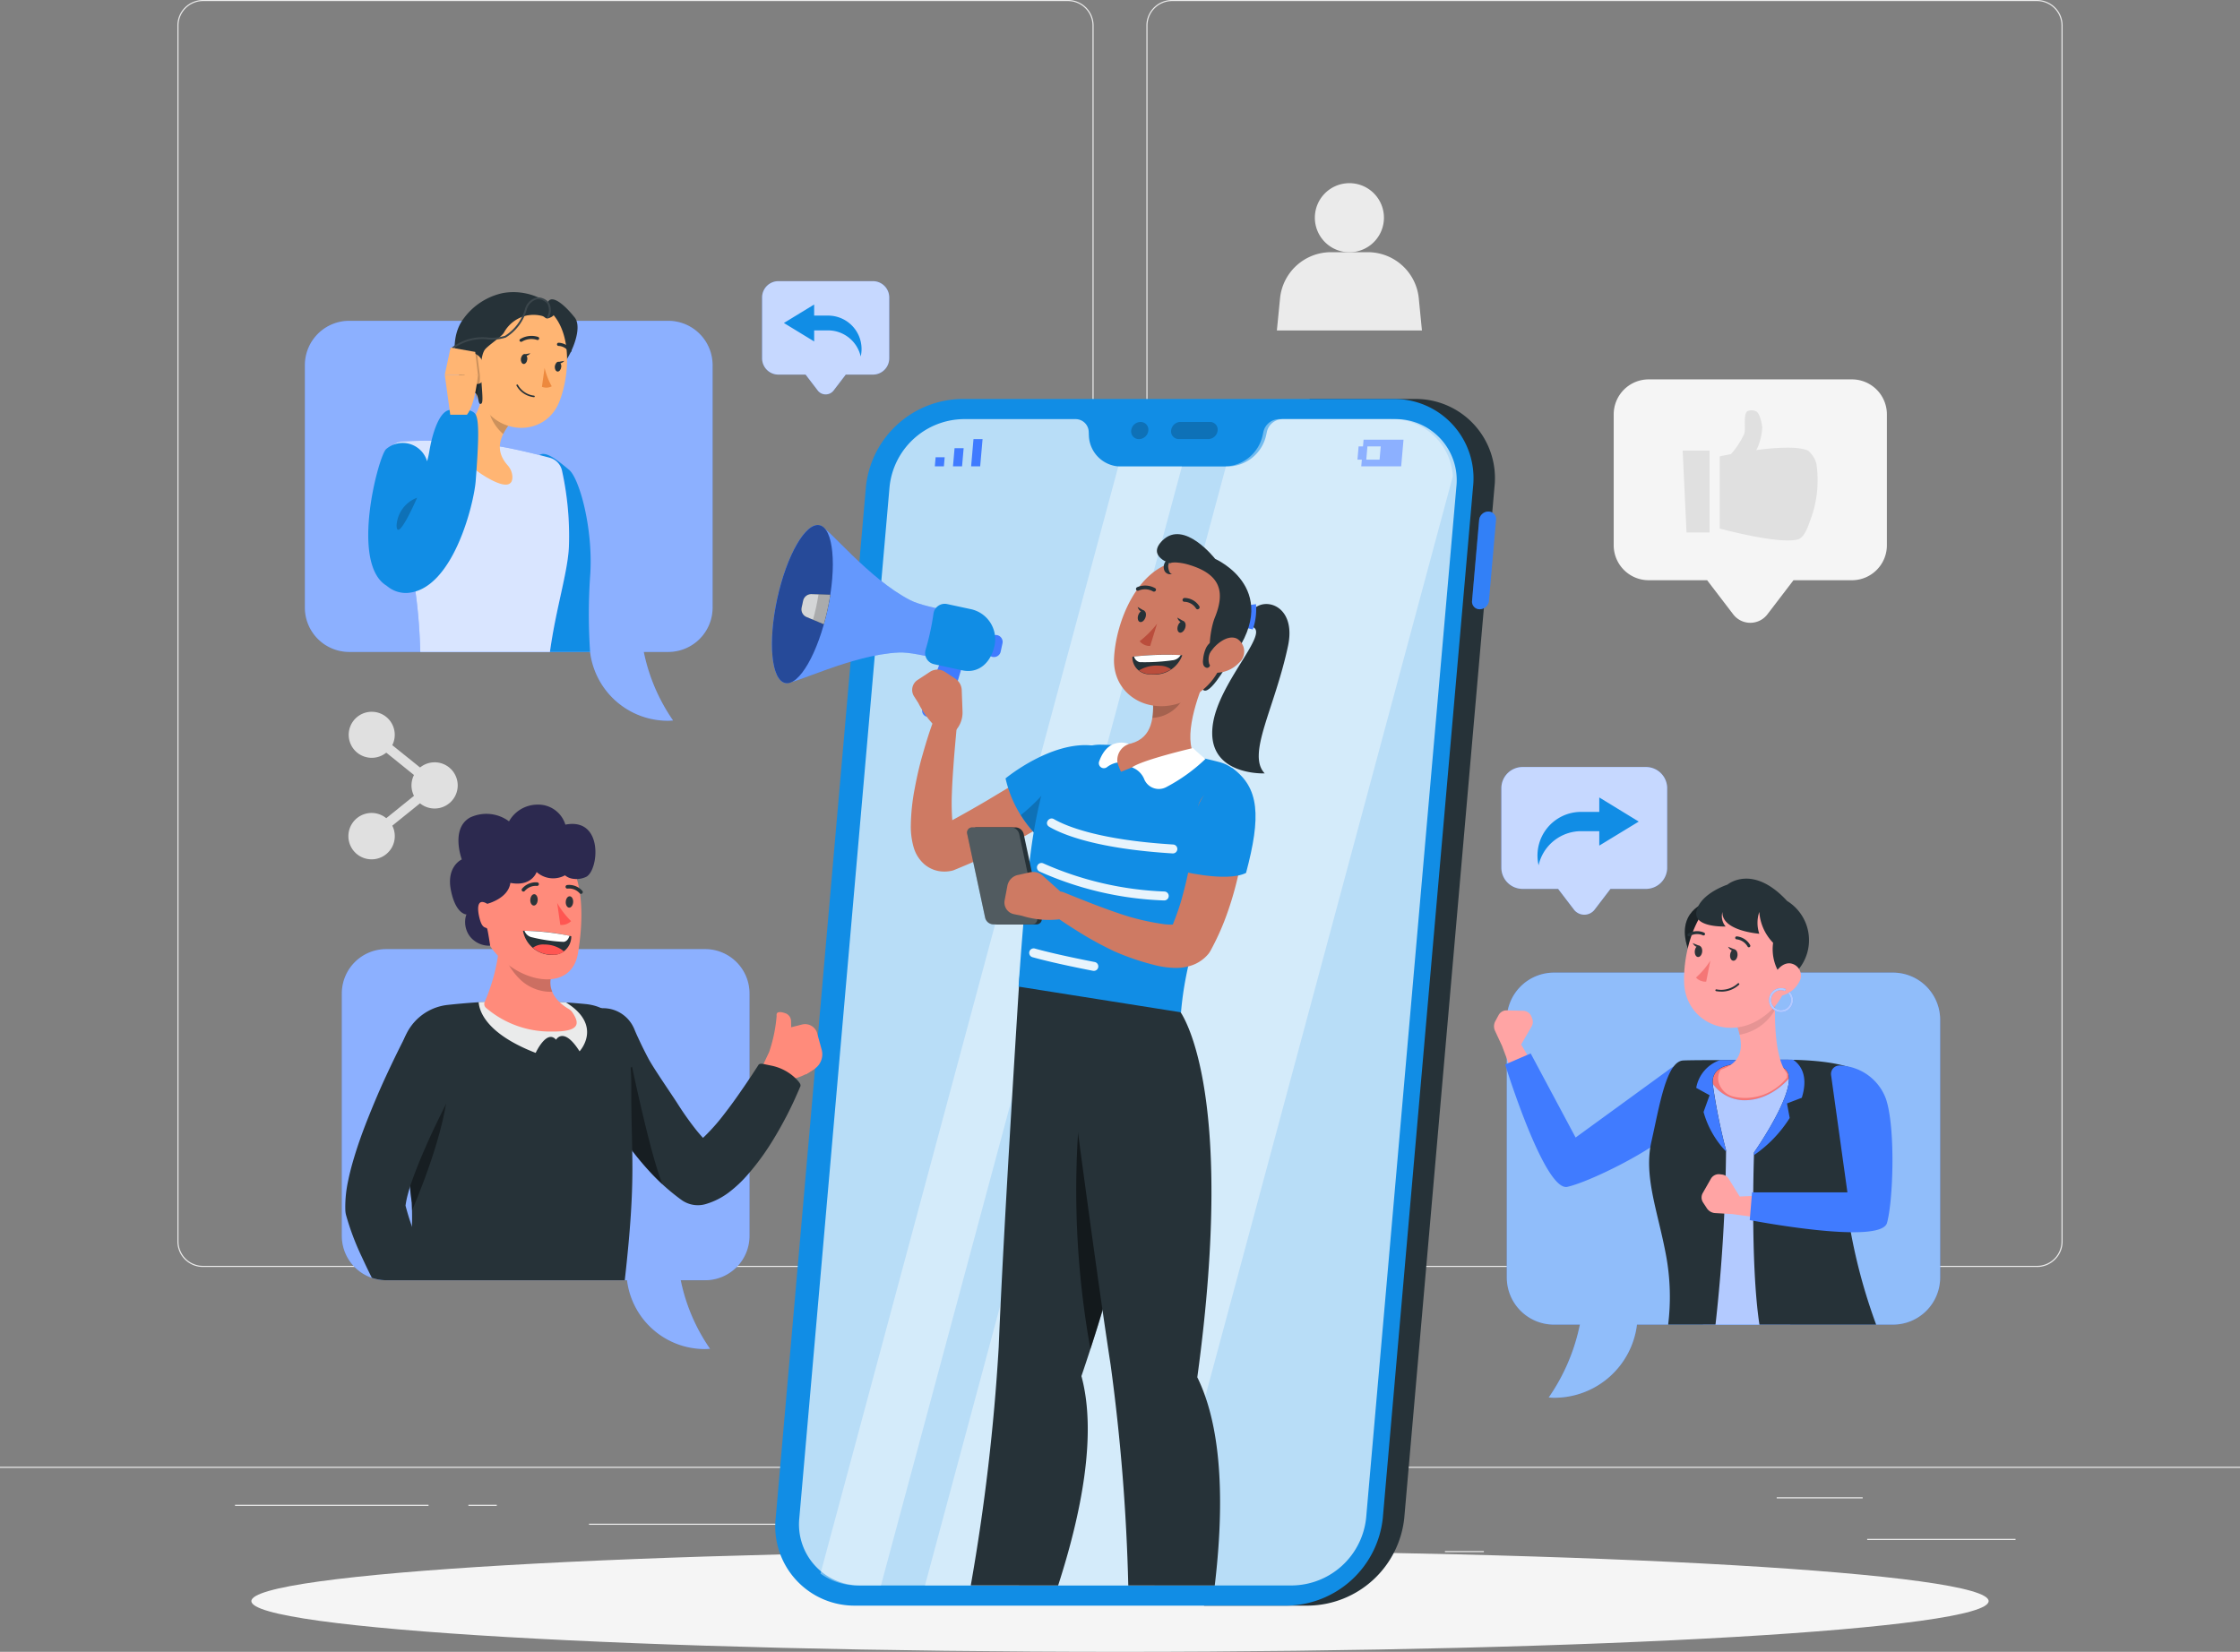 <svg xmlns="http://www.w3.org/2000/svg" xmlns:xlink="http://www.w3.org/1999/xlink" width="204.323" height="150.693" viewBox="0 0 204.323 150.693"><rect x="0" y="0" width="204.323" height="150.693" fill="#808080" stroke="none"/><defs><clipPath id="a"><rect width="39.527" height="38.782" fill="#b8ddf7"/></clipPath><clipPath id="b"><rect width="2.648" height="4.529" fill="none"/></clipPath><clipPath id="c"><rect width="9.641" height="23.41" fill="none"/></clipPath><clipPath id="d"><rect width="3.489" height="3.652" fill="none"/></clipPath><clipPath id="e"><rect width="2.207" height="2.207" fill="none"/></clipPath><clipPath id="f"><rect width="2.188" height="8.912" fill="#118de5"/></clipPath><clipPath id="g"><rect width="59.978" height="106.403" fill="none"/></clipPath><clipPath id="h"><rect width="7.892" height="1.563" fill="none"/></clipPath><clipPath id="i"><rect width="57.686" height="106.403" fill="none"/></clipPath><clipPath id="j"><rect width="18.905" height="14.417" fill="#b8ddf7"/></clipPath><clipPath id="k"><rect width="5.552" height="14.427" fill="none"/></clipPath><clipPath id="l"><rect width="2.628" height="2.748" fill="none"/></clipPath><clipPath id="m"><rect width="1.573" height="2.726" fill="none"/></clipPath><clipPath id="n"><rect width="6.739" height="6.48" fill="none"/></clipPath><clipPath id="o"><rect width="5.27" height="24.6" fill="none"/></clipPath><clipPath id="p"><rect width="3.005" height="2.887" fill="none"/></clipPath><clipPath id="q"><rect width="6.407" height="8.857" fill="none"/></clipPath><clipPath id="r"><rect width="11.899" height="3.191" fill="none"/></clipPath><clipPath id="s"><rect width="12.032" height="3.425" fill="none"/></clipPath><clipPath id="t"><rect width="6.298" height="2.053" fill="none"/></clipPath><clipPath id="u"><rect width="37.187" height="36.486" fill="none"/></clipPath><clipPath id="v"><rect width="5.7" height="10.74" fill="none"/></clipPath><clipPath id="w"><rect width="9.893" height="4.74" fill="none"/></clipPath><clipPath id="x"><rect width="3.787" height="13.186" fill="none"/></clipPath><clipPath id="y"><rect width="4.893" height="6.295" fill="none"/></clipPath><clipPath id="aa"><rect width="16.696" height="19.267" fill="none"/></clipPath><clipPath id="ab"><rect width="1.809" height="3.51" fill="none"/></clipPath><clipPath id="ac"><rect width="9.171" height="4.819" fill="none"/></clipPath><clipPath id="ad"><rect width="0.609" height="4.336" fill="none"/></clipPath><clipPath id="ae"><rect width="1.874" height="2.928" fill="none"/></clipPath><clipPath id="af"><rect width="15.12" height="13.474" fill="none"/></clipPath><clipPath id="ag"><rect width="11.595" height="10.331" fill="none"/></clipPath></defs><g transform="translate(-37.137 -60.067)"><g transform="translate(37.137 60.067)"><rect width="13.535" height="0.102" transform="translate(170.315 140.387)" fill="#ebebeb"/><rect width="3.552" height="0.102" transform="translate(131.8 141.496)" fill="#ebebeb"/><rect width="7.843" height="0.102" transform="translate(162.063 136.593)" fill="#ebebeb"/><rect width="17.651" height="0.102" transform="translate(21.437 137.279)" fill="#ebebeb"/><rect width="2.588" height="0.102" transform="translate(42.726 137.279)" fill="#ebebeb"/><rect width="38.28" height="0.102" transform="translate(53.725 139.004)" fill="#ebebeb"/><path d="M120.836,115.584H41.927a2.335,2.335,0,0,1-2.333-2.333V2.333A2.335,2.335,0,0,1,41.927,0h78.909a2.335,2.335,0,0,1,2.332,2.333V113.252a2.335,2.335,0,0,1-2.332,2.333M41.927.1a2.233,2.233,0,0,0-2.23,2.23V113.252a2.233,2.233,0,0,0,2.23,2.23h78.909a2.233,2.233,0,0,0,2.23-2.23V2.333A2.233,2.233,0,0,0,120.836.1Z" transform="translate(-23.414)" fill="#ebebeb"/><path d="M337.133,115.584H258.224a2.335,2.335,0,0,1-2.332-2.333V2.333A2.335,2.335,0,0,1,258.224,0h78.909a2.335,2.335,0,0,1,2.333,2.333V113.252a2.335,2.335,0,0,1-2.333,2.333M258.224.1a2.233,2.233,0,0,0-2.23,2.23V113.252a2.233,2.233,0,0,0,2.23,2.23h78.909a2.233,2.233,0,0,0,2.23-2.23V2.333A2.233,2.233,0,0,0,337.133.1Z" transform="translate(-151.323)" fill="#ebebeb"/><rect width="204.323" height="0.102" transform="translate(0 133.81)" fill="#ebebeb"/><path d="M381.938,84.694H363.4a3.193,3.193,0,0,0-3.192,3.192V99.825a3.193,3.193,0,0,0,3.192,3.192h5.33l2.38,3.113a1.961,1.961,0,0,0,3.116,0l2.38-3.113h5.329a3.192,3.192,0,0,0,3.192-3.192V87.886a3.192,3.192,0,0,0-3.192-3.192" transform="translate(-213.013 -50.084)" fill="#f5f5f5"/><path d="M375.953,108.057h2.1v-7.465H375.6Z" transform="translate(-222.115 -59.485)" fill="#e0e0e0"/><path d="M392.687,96.438a2.36,2.36,0,0,0-.758-1.166c-.921-.413-2.936-.281-4.719-.047a3.634,3.634,0,0,0,.172-.362,5.408,5.408,0,0,0,.371-1.683c-.027-.395-.21-1.274-.545-1.485a.94.94,0,0,0-.841,0c-.353.369-.107,1.538-.248,2.029a7.525,7.525,0,0,1-1.219,1.87c-.623.116-1.02.2-1.02.2v6.59s5.383,1.465,7.115.991c.667-.182.98-1.337,1.225-1.983a10.255,10.255,0,0,0,.467-4.957" transform="translate(-227.009 -54.165)" fill="#e0e0e0"/><path d="M297.972,60.6a4.671,4.671,0,0,0-4.656-4.294h-3.357A4.671,4.671,0,0,0,285.3,60.6l-.282,2.848h13.233Z" transform="translate(-168.548 -33.299)" fill="#ebebeb"/><path d="M299.8,44.041a3.151,3.151,0,1,0-3.151,3.151,3.151,3.151,0,0,0,3.151-3.151" transform="translate(-173.563 -24.18)" fill="#ebebeb"/><path d="M85.663,163.492a2.1,2.1,0,0,0-1.329.472L81.8,161.926a2.1,2.1,0,1,0-.55.684l2.529,2.039a2.094,2.094,0,0,0,0,1.9l-2.529,2.039a2.116,2.116,0,1,0,.55.684l2.529-2.039a2.108,2.108,0,1,0,1.329-3.743" transform="translate(-46.017 -93.947)" fill="#e0e0e0"/><path d="M214.575,350.743c0,2.556-35.473,4.627-79.232,4.627s-79.232-2.071-79.232-4.627,35.473-4.627,79.232-4.627,79.232,2.072,79.232,4.627" transform="translate(-33.181 -204.677)" fill="#f5f5f5"/><path d="M340.64,217.135h30.928a4.3,4.3,0,0,1,4.3,4.3v23.509a4.3,4.3,0,0,1-4.3,4.3H348.214a7.6,7.6,0,0,1-7.539,6.674c-.172,0-.34-.014-.51-.026a17.965,17.965,0,0,0,2.84-6.648H340.64a4.3,4.3,0,0,1-4.3-4.3V221.435a4.3,4.3,0,0,1,4.3-4.3" transform="translate(-198.896 -128.404)" fill="#407bff"/><g transform="translate(137.444 88.732)" opacity="0.67"><g clip-path="url(#a)"><path d="M340.64,217.135h30.928a4.3,4.3,0,0,1,4.3,4.3v23.509a4.3,4.3,0,0,1-4.3,4.3H348.214a7.6,7.6,0,0,1-7.539,6.674c-.172,0-.34-.014-.51-.026a17.965,17.965,0,0,0,2.84-6.648H340.64a4.3,4.3,0,0,1-4.3-4.3V221.435a4.3,4.3,0,0,1,4.3-4.3" transform="translate(-336.34 -217.135)" fill="#b8ddf7"/></g></g><path d="M337.484,231.256l-1.529-2.584.955-1.65a.827.827,0,0,0,.057-.709l-.071-.186a.826.826,0,0,0-.75-.531l-1.5-.039a.825.825,0,0,0-.746.429l-.3.556a.975.975,0,0,0-.029.877l.647,1.394,1.2,3.206Z" transform="translate(-197.203 -133.383)" fill="#ffa4a4"/><path d="M351.125,236.488l-8.731,6.355-4.1-7.672-2.329,1.008s3.591,11.631,5.678,11.162,7.981-3.383,9.9-5.384a4.639,4.639,0,0,0,.747-5.148.77.77,0,0,0-1.163-.321" transform="translate(-198.673 -139.069)" fill="#407bff"/><path d="M378.112,201.372s-3.084.809-1.655,4.529c0,0,1.534-.4,1.785-1.4s.485-2.386.485-2.386Z" transform="translate(-222.395 -119.082)" fill="#263238"/><g transform="translate(153.683 82.29)" opacity="0.3"><g clip-path="url(#b)"><path d="M378.112,201.372s-3.084.809-1.655,4.529c0,0,1.534-.4,1.785-1.4s.485-2.386.485-2.386Z" transform="translate(-376.078 -201.372)"/></g></g><path d="M386.9,237.227l-5.631-.186-2.33.338-.315,4.246,4.537,1.51L388,242.17l.253-4.091-.345-.818Z" transform="translate(-223.901 -140.175)" fill="#f57676"/><path d="M379.5,261.832h7.968c.081-2.807.495-17.382.407-17.3s.841-3.105.841-3.105v-1.294l-.841-1.391s-1.809,2.757-4.783,2.62a3.593,3.593,0,0,1-3.305-2.943l-.355,4.3-.356,10.417.453,4.415Z" transform="translate(-224.17 -140.992)" fill="#407bff"/><g transform="translate(154.909 97.43)" opacity="0.6"><g clip-path="url(#c)"><path d="M379.5,261.832h7.968c.081-2.807.495-17.382.407-17.3s.841-3.105.841-3.105v-1.294l-.841-1.391s-1.809,2.757-4.783,2.62a3.593,3.593,0,0,1-3.305-2.943l-.355,4.3-.356,10.417.453,4.415Z" transform="translate(-379.079 -238.423)" fill="#fff"/></g></g><path d="M369.843,260.734h4.318a155.1,155.1,0,0,0,.962-15.9,53.5,53.5,0,0,1-1.206-5.978c-.259-2.356,3.106-2.044,6.05-1.656s-2.29,7.829-2.29,7.829-.37,10.058.492,15.71h10.646a51.142,51.142,0,0,1-2.475-9.369c-.453-3.947,2.265-9.705,1.876-12.514s-9.7-2.237-9.7-2.237-5.963-.039-7.291.02c-1.555.07-2.174,4.161-2.908,7.393s.616,6.432,1.353,10.5a20.751,20.751,0,0,1,.172,6.207" transform="translate(-217.68 -139.895)" fill="#263238"/><path d="M380.8,236.6c1.939,0,3.934.013,3.934.013s1.192-.073,2.738-.038c.615.422,1.429,1.4.781,3.466l-1.349.518.246,1.326a11.6,11.6,0,0,1-3.266,3.395c.005-.165.009-.257.009-.257s5.235-7.441,2.29-7.829-6.309-.7-6.05,1.656a53.6,53.6,0,0,0,1.207,5.979s0,.039,0,.11a8.484,8.484,0,0,1-2.048-3.6l.55-1.529-1.219-.671a3.27,3.27,0,0,1,2.18-2.535" transform="translate(-223.901 -139.895)" fill="#407bff"/><path d="M383.642,229.17a1.4,1.4,0,0,1,.121-1.349c2.214-.75,2.011-2.413,1.5-3.955l3.568-3.639c-.212,1.939-.29,6.395.977,7.948v.355a4.84,4.84,0,0,1-4.758,1.772,1.857,1.857,0,0,1-1.409-1.132" transform="translate(-226.802 -130.232)" fill="#ffa4a4"/><g transform="translate(158.462 90.744)" opacity="0.1"><g clip-path="url(#d)"><path d="M387.773,224.95l2.834-2.89.656.235c-.02.349-.034.729-.04,1.129a4.6,4.6,0,0,1-3.235,2.288c-.058-.254-.131-.51-.215-.762" transform="translate(-387.773 -222.06)"/></g></g><path d="M386.141,203.861c-.863,3.3-1.156,4.713-3.178,6.094-3.043,2.079-6.9.3-7.047-3.189-.128-3.141,1.3-8,4.829-8.69a4.649,4.649,0,0,1,5.4,5.786" transform="translate(-222.295 -117.078)" fill="#ffa4a4"/><path d="M379.876,214.45a7.385,7.385,0,0,1-1.31,1.546,1.186,1.186,0,0,0,.931.375Z" transform="translate(-223.866 -126.816)" fill="#f57676"/><path d="M388.568,210.031a.149.149,0,0,0,.067-.019.135.135,0,0,0,.047-.185v0a1.579,1.579,0,0,0-1.223-.792.139.139,0,0,0-.139.131.136.136,0,0,0,.128.139,1.324,1.324,0,0,1,1.005.664.136.136,0,0,0,.116.064" transform="translate(-229.042 -123.612)" fill="#263238"/><path d="M376.8,208.345a.149.149,0,0,0,.067-.019,1.322,1.322,0,0,1,1.2-.079.135.135,0,0,0,.183-.054v0a.138.138,0,0,0-.06-.184,1.594,1.594,0,0,0-1.456.083.135.135,0,0,0,.067.255" transform="translate(-222.74 -122.924)" fill="#263238"/><path d="M383.44,220.241a2.662,2.662,0,0,1-.473-.041.082.082,0,0,1-.068-.095v0a.083.083,0,0,1,.094-.067,2.251,2.251,0,0,0,1.948-.544.084.084,0,0,1,.124.112,2.334,2.334,0,0,1-1.625.638" transform="translate(-226.428 -129.78)" fill="#263238"/><path d="M386.624,205.358a4.191,4.191,0,0,1-1-3.352,4.5,4.5,0,0,1-1.262-2.814,3.123,3.123,0,0,0,0,1.987s-3.443-.251-3.362-1.987a1.456,1.456,0,0,0,.291,1.326s-3.059.13-2.646-1.456,2.811-2.362,2.811-2.362,2.285-1.941,5.443,1.488a4.2,4.2,0,0,1,1.083,6.195Z" transform="translate(-223.888 -115.996)" fill="#263238"/><path d="M397.886,216.749a2.484,2.484,0,0,1-1.463,1.216c-.837.251-1.272-.492-1.054-1.291.195-.716.867-1.715,1.715-1.617a1.125,1.125,0,0,1,.8,1.692" transform="translate(-233.77 -127.17)" fill="#ffa4a4"/><path d="M386.853,212.5c-.029.283-.2.5-.393.48s-.313-.264-.28-.552.2-.5.389-.479.312.264.284.551" transform="translate(-228.366 -125.335)" fill="#2e353a"/><path d="M378.969,211.674c-.029.283-.2.5-.389.479s-.312-.264-.284-.551.2-.5.389-.479.316.264.284.551" transform="translate(-223.704 -124.847)" fill="#2e353a"/><path d="M378.491,210.8l-.663-.268s.3.57.663.268" transform="translate(-223.43 -124.496)" fill="#2e353a"/><path d="M386.377,211.621l-.663-.268s.3.57.663.268" transform="translate(-228.093 -124.984)" fill="#2e353a"/><path d="M395.932,222.769a1.1,1.1,0,0,0,.812-1.85l-.143.132a.906.906,0,1,1-.3-.215l.08-.177a1.1,1.1,0,1,0-.451,2.111" transform="translate(-233.483 -130.43)" fill="#407bff"/><g transform="translate(161.345 90.132)" opacity="0.6"><g clip-path="url(#e)"><path d="M395.932,222.769a1.1,1.1,0,0,0,.812-1.85l-.143.132a.906.906,0,1,1-.3-.215l.08-.177a1.1,1.1,0,1,0-.451,2.111" transform="translate(-394.829 -220.562)" fill="#fff"/></g></g><path d="M386.3,264.038l-3,.13-1.005-1.62a.826.826,0,0,0-.6-.384l-.2-.025a.826.826,0,0,0-.822.411l-.741,1.3a.826.826,0,0,0,.027.861l.347.53a.975.975,0,0,0,.76.439l1.534.087,3.391.456Z" transform="translate(-224.614 -155.013)" fill="#ffa4a4"/><path d="M397.989,238.734l1.491,10.7-8.7,0-.208,2.53s11.95,2.314,12.52.253.778-8.633-.083-11.269a4.638,4.638,0,0,0-4.188-3.085.77.77,0,0,0-.831.875" transform="translate(-230.966 -140.657)" fill="#407bff"/><path d="M287.937,89.066h-9.55l-9.631,110.081h9.55a8.924,8.924,0,0,0,8.717-8.015l8.228-94.05a7.227,7.227,0,0,0-7.314-8.015" transform="translate(-158.93 -52.669)" fill="#263238"/><path d="M329.229,114.971a.855.855,0,0,1,.835-.768.693.693,0,0,1,.7.768l-.645,7.375a.855.855,0,0,1-.836.768.693.693,0,0,1-.7-.768Z" transform="translate(-194.307 -67.534)" fill="#407bff"/><g transform="translate(134.273 46.669)" opacity="0.3"><g clip-path="url(#f)"><path d="M329.229,114.971a.855.855,0,0,1,.835-.768.693.693,0,0,1,.7.768l-.645,7.375a.855.855,0,0,1-.836.768.693.693,0,0,1-.7-.768Z" transform="translate(-328.581 -114.203)" fill="#118de5"/></g></g><path d="M219.77,199.147H180.421a7.227,7.227,0,0,1-7.314-8.015l8.228-94.05a8.924,8.924,0,0,1,8.717-8.015H229.4a7.228,7.228,0,0,1,7.314,8.015l-8.229,94.05a8.923,8.923,0,0,1-8.716,8.015" transform="translate(-102.349 -52.669)" fill="#118de5"/><path d="M231.911,93.566H221.683a1.485,1.485,0,0,0-1.422,1.163l-.069.32a3.626,3.626,0,0,1-3.472,2.838H207a2.919,2.919,0,0,1-2.976-2.838l-.013-.32a1.2,1.2,0,0,0-1.219-1.163H192.561a6.876,6.876,0,0,0-6.717,6.176l-8.229,94.05a5.569,5.569,0,0,0,5.636,6.176H222.6a6.876,6.876,0,0,0,6.716-6.176l8.229-94.05a5.569,5.569,0,0,0-5.636-6.176" transform="translate(-105.02 -55.331)" fill="#118de5"/><g transform="translate(72.891 38.235)" opacity="0.7"><g clip-path="url(#g)"><path d="M231.911,93.566H221.683a1.485,1.485,0,0,0-1.422,1.163l-.069.32a3.626,3.626,0,0,1-3.472,2.838H207a2.919,2.919,0,0,1-2.976-2.838l-.013-.32a1.2,1.2,0,0,0-1.219-1.163H192.561a6.876,6.876,0,0,0-6.717,6.176l-8.229,94.05a5.569,5.569,0,0,0,5.636,6.176H222.6a6.876,6.876,0,0,0,6.716-6.176l8.229-94.05a5.569,5.569,0,0,0-5.636-6.176" transform="translate(-177.593 -93.566)" fill="#fff"/></g></g><g transform="translate(103.179 38.496)" opacity="0.2"><g clip-path="url(#h)"><path d="M254.056,94.985a.87.87,0,0,1-.85.782.705.705,0,0,1-.713-.782.87.87,0,0,1,.85-.782.7.7,0,0,1,.713.782" transform="translate(-252.49 -94.203)"/><path d="M264.938,94.2h-2.68a.87.87,0,0,0-.85.782.7.7,0,0,0,.713.781H264.8a.87.87,0,0,0,.85-.781.7.7,0,0,0-.713-.782" transform="translate(-257.762 -94.204)"/></g></g><path d="M208.668,102.906h.827l.072-.828h-.827Z" transform="translate(-123.397 -60.364)" fill="#407bff"/><path d="M212.791,100.881l-.072.828h.828l.072-.828.072-.828h-.828Z" transform="translate(-125.792 -59.167)" fill="#407bff"/><path d="M216.985,98.028l-.072.828-.072.827-.072.828h.827l.072-.828.072-.827.072-.828Z" transform="translate(-128.187 -57.969)" fill="#407bff"/><path d="M303.554,98.164l-.053.607h-.4l-.106,1.213h.4l-.053.607h3.641l.213-2.427Zm1.459,1.82H303.8l.106-1.213h1.214Z" transform="translate(-179.174 -58.05)" fill="#407bff"/><g transform="translate(74.842 38.235)" opacity="0.4"><g clip-path="url(#i)"><path d="M210.309,104.141l-27.163,101a5.715,5.715,0,0,0,3.391,1.078h2.124l27.453-102.082Z" transform="translate(-183.146 -99.82)" fill="#fff"/><path d="M248.984,93.566H238.756a1.485,1.485,0,0,0-1.422,1.163l-.069.32a3.629,3.629,0,0,1-3.347,2.833L206.464,199.969H227.4l27.216-101.2a5.541,5.541,0,0,0-5.637-5.2" transform="translate(-196.935 -93.566)" fill="#fff"/></g></g><path d="M207.5,152.724l-1.226-.266a.555.555,0,0,1-.4-.74l1.71-4.472,1.959.426-1.393,4.669a.555.555,0,0,1-.649.383" transform="translate(-121.725 -87.074)" fill="#407bff"/><path d="M220.816,143.739h0a.63.63,0,0,1-.482-.749l.166-.765a.63.63,0,0,1,1.231.268l-.166.765a.63.63,0,0,1-.749.482" transform="translate(-130.287 -83.811)" fill="#407bff"/><path d="M191.214,125.433s-4.659-.531-6.289-1.367c-3.836-1.97-7.5-6.668-8.275-6.837-1.266-.275-2.993,2.723-3.858,6.7s-.539,7.419.727,7.694c.778.169,6.06-2.584,10.368-2.782,1.83-.085,6.288,1.367,6.288,1.367Z" transform="translate(-101.896 -69.313)" fill="#407bff"/><g transform="translate(70.413 47.898)" opacity="0.3"><g clip-path="url(#j)"><path d="M191.214,125.433s-4.659-.531-6.289-1.367c-3.836-1.97-7.5-6.668-8.275-6.837-1.266-.275-2.993,2.723-3.858,6.7s-.539,7.419.727,7.694c.778.169,6.06-2.584,10.368-2.782,1.83-.085,6.288,1.367,6.288,1.367Z" transform="translate(-172.309 -117.211)" fill="#b8ddf7"/></g></g><path d="M177.378,124.923c-.864,3.974-2.591,6.973-3.857,6.7s-1.592-3.72-.727-7.694,2.591-6.973,3.857-6.7,1.592,3.72.727,7.694" transform="translate(-101.896 -69.313)" fill="#407bff"/><g transform="translate(70.413 47.898)" opacity="0.4"><g clip-path="url(#k)"><path d="M177.378,124.923c-.864,3.974-2.591,6.973-3.857,6.7s-1.592-3.72-.727-7.694,2.591-6.973,3.857-6.7,1.592,3.72.727,7.694" transform="translate(-172.309 -117.211)"/></g></g><path d="M208.512,134.823a1.038,1.038,0,0,0-1.252.862c-.076.542-.175,1.1-.3,1.675s-.267,1.124-.423,1.648a1.038,1.038,0,0,0,.781,1.3l2.563.558c1.536.334,2.642-.747,2.955-2.295a2.806,2.806,0,0,0-2.165-3.284" transform="translate(-122.111 -79.714)" fill="#118de5"/><path d="M179.046,133.23l-.136.622a.766.766,0,0,0,.454.87l1.572.653c.121-.43.233-.875.333-1.335s.183-.912.251-1.353l-1.7-.058a.764.764,0,0,0-.774.6" transform="translate(-105.789 -78.429)" fill="#263238"/><g transform="translate(73.104 54.198)" opacity="0.8"><g clip-path="url(#l)"><path d="M179.046,133.23l-.136.622a.766.766,0,0,0,.454.87l1.572.653c.121-.43.233-.875.333-1.335s.183-.912.251-1.353l-1.7-.058a.764.764,0,0,0-.774.6" transform="translate(-178.893 -132.627)" fill="#fff"/></g></g><g transform="translate(74.16 54.22)" opacity="0.2"><g clip-path="url(#m)"><path d="M181.761,133.846c-.086.4-.182.777-.284,1.15l.988.411c.121-.43.234-.875.333-1.335s.183-.912.251-1.353l-1.069-.037c-.063.382-.134.769-.219,1.165" transform="translate(-181.477 -132.681)"/></g></g><path d="M272.207,135.37a2.64,2.64,0,0,0,2.387-.257c1.255-.822,3.612.212,2.9,3.557-1.226,5.755-3.785,9.884-2.126,11.626,0,0-5.524.253-4.706-4.626.613-3.659,4.769-7.813,3.767-8.64-.334-.275-.82-.133-2.389-.133Z" transform="translate(-160.007 -79.741)" fill="#263238"/><path d="M274.151,136.919a7.438,7.438,0,0,1,2.243.269,5.606,5.606,0,0,0,.293-2.308,12.4,12.4,0,0,0-2.367.511Z" transform="translate(-162.12 -79.762)" fill="#407bff"/><path d="M259.54,121.952s-2.3-.656-.782-2.138c1.977-1.935,4.793,1.686,4.793,1.686s6.589,2.881,1.149,9.562c0,0-1.963,3.515-2.373,2.148s2.322-5.249,2.322-5.249l-.163-3.472-.756-1.355-2.374-1.354Z" transform="translate(-152.712 -70.517)" fill="#263238"/><path d="M217.945,165.446a2.273,2.273,0,0,0-3.125-.752l-.035.021c-.712.436-1.474.926-2.226,1.372l-2.269,1.362q-1.592.939-3.2,1.817a20.56,20.56,0,0,1-.037-2.451c.029-.956.1-1.931.171-2.911s.169-1.974.253-2.945l0-.026a1.134,1.134,0,0,0-2.194-.488c-.362.984-.648,1.957-.933,2.953s-.506,2-.7,3.042a19.128,19.128,0,0,0-.343,3.278,6.887,6.887,0,0,0,.267,2.05,3.24,3.24,0,0,0,.982,1.53,2.8,2.8,0,0,0,1.241.6,3.1,3.1,0,0,0,1.193-.008,1.516,1.516,0,0,0,.278-.083l.134-.055c.87-.358,1.738-.721,2.58-1.126s1.684-.811,2.505-1.25,1.635-.89,2.435-1.366,1.579-.955,2.382-1.514a2.279,2.279,0,0,0,.642-3.053" transform="translate(-120.226 -94.441)" fill="#ce7a63"/><path d="M232.451,166.394c1.376,2.773-.6,5.182-4.237,9.038a10.9,10.9,0,0,1-3.763-6.05s4.187-3.466,8-2.988" transform="translate(-132.73 -98.371)" fill="#118de5"/><g transform="translate(93.115 70.581)" opacity="0.2"><g clip-path="url(#n)"><path d="M234.6,173.453c-1.346-.819-2.852-1.187-3.913.152a16.393,16.393,0,0,1-2.825,2.89,11.535,11.535,0,0,0,2.369,2.7c2.17-2.3,3.742-4.089,4.37-5.745" transform="translate(-227.863 -172.718)"/></g></g><path d="M206.615,149.7l.934.616a1.3,1.3,0,0,1,.584,1.04l.072,1.966a2.429,2.429,0,0,1-.949,2.015l-.387.3a8.264,8.264,0,0,1-2.694-3.1l-.376-.588a1.083,1.083,0,0,1,.3-1.512l1.156-.759a1.248,1.248,0,0,1,1.362.026" transform="translate(-120.408 -88.4)" fill="#ce7a63"/><path d="M224.663,272.82c2.119-6.553,3.562-13.8,2.125-19.1,8.747-25.686,4.8-33.164,4.8-33.164l-10.409-3.8s-1.488,23.134-1.936,34.32a188.762,188.762,0,0,1-2.548,21.74Z" transform="translate(-128.145 -128.182)" fill="#263238"/><g transform="translate(98.17 98.472)" opacity="0.5"><g clip-path="url(#o)"><path d="M243.98,244.376l-2.111-3.405-1.294,2.656a81.582,81.582,0,0,0,.951,21.943,114.9,114.9,0,0,0,3.979-15.462Z" transform="translate(-240.233 -240.971)"/></g></g><path d="M242.749,275.52h7.889c.806-6.793.815-14.1-1.592-18.992,3.665-26.886-1.639-33.47-1.639-33.47l-10.943-1.732s2.971,22.99,4.674,34.055a181.143,181.143,0,0,1,1.612,20.14" transform="translate(-139.833 -130.881)" fill="#263238"/><path d="M229.291,171.5a45.289,45.289,0,0,0-.982,6.038c-.351,2.961-.608,5.889-.946,10.782l14.815,2.345c.363-4.221,1.6-8.9,5.749-17.868a3.5,3.5,0,0,0-2.244-4.959c-.577-.152-1.192-.3-1.826-.433a47.779,47.779,0,0,0-6.727-1.065c-.742-.049-1.514-.077-2.255-.092-2.672-.051-5.09,2.654-5.584,5.251" transform="translate(-134.452 -98.312)" fill="#118de5"/><path d="M257.5,150.361c-.928,2.072-2.275,5.924-1.1,7.591,0,0-2-.632-6.781,1.371-.974-2.007.054-2.436.054-2.436,2.548-.187,2.9-1.967,2.874-3.7Z" transform="translate(-147.366 -88.916)" fill="#ce7a63"/><path d="M252.676,168.764a1.913,1.913,0,0,1,1.131,1.114,1.441,1.441,0,0,0,2.026.667,15.7,15.7,0,0,0,3.542-2.55,14.4,14.4,0,0,1-1.131-1s-4.6,1.07-5.569,1.765" transform="translate(-149.421 -98.755)" fill="#fff"/><path d="M246.967,167.609a2.189,2.189,0,0,0-.965.429.46.46,0,0,1-.71-.515c.511-1.446,1.391-1.618,1.391-1.618a1.858,1.858,0,0,1,1.326.018,1.554,1.554,0,0,0-1.042,1.686" transform="translate(-145.038 -98.046)" fill="#fff"/><g transform="translate(105.113 62.6)" opacity="0.2"><g clip-path="url(#p)"><path d="M260.223,153.188l-2.93,1.674a6.771,6.771,0,0,1-.07,1.213A3.334,3.334,0,0,0,260,154.351a3.273,3.273,0,0,0,.222-1.163" transform="translate(-257.223 -153.188)"/></g></g><path d="M259.714,131.379c-1.21,3.391-1.65,4.848-3.91,6.209-3.4,2.047-7.309.06-7.139-3.565.153-3.263,2.106-8.261,5.891-8.845a4.612,4.612,0,0,1,5.158,6.2" transform="translate(-147.046 -73.986)" fill="#ce7a63"/><path d="M263.528,139.261c-.089.289-.313.487-.5.444s-.266-.314-.177-.6.313-.488.5-.444.266.314.177.6" transform="translate(-155.416 -81.992)" fill="#263238"/><path d="M254.675,136.893c-.089.289-.313.488-.5.444s-.266-.314-.177-.6.313-.488.5-.444.266.314.177.6" transform="translate(-150.181 -80.592)" fill="#263238"/><path d="M254.559,135.863l-.626-.362s.186.625.626.362" transform="translate(-150.164 -80.129)" fill="#263238"/><path d="M255.975,139.234a8.884,8.884,0,0,1-1.59,1.6,1.2,1.2,0,0,0,.961.433Z" transform="translate(-150.431 -82.337)" fill="#ba4d3c"/><path d="M265.3,134.524a.161.161,0,0,1-.113-.072,1.3,1.3,0,0,0-1.062-.613.161.161,0,0,1-.17-.167.192.192,0,0,1,.182-.181,1.614,1.614,0,0,1,1.352.759.18.18,0,0,1-.059.243.184.184,0,0,1-.129.031" transform="translate(-156.089 -78.94)" fill="#263238"/><path d="M253.663,131.186a.163.163,0,0,1-.089-.091.174.174,0,0,1,.109-.221,1.848,1.848,0,0,1,1.636.1.161.161,0,0,1,.035.236.191.191,0,0,1-.252.044,1.477,1.477,0,0,0-1.3-.065.19.19,0,0,1-.141,0" transform="translate(-149.945 -77.31)" fill="#263238"/><path d="M263.413,138.23l-.626-.362s.185.625.626.362" transform="translate(-155.4 -81.529)" fill="#263238"/><path d="M222.779,193.542h-3.534a.788.788,0,0,1-.733-.6l-1.637-7.649a.473.473,0,0,1,.475-.6h3.534a.789.789,0,0,1,.733.6l1.637,7.649a.473.473,0,0,1-.474.6" transform="translate(-128.242 -109.214)" fill="#263238"/><path d="M221.779,193.542h-3.534a.789.789,0,0,1-.733-.6l-1.637-7.649a.473.473,0,0,1,.475-.6h3.534a.789.789,0,0,1,.733.6l1.637,7.649a.473.473,0,0,1-.474.6" transform="translate(-127.65 -109.214)" fill="#263238"/><g transform="translate(88.211 75.471)" opacity="0.2"><g clip-path="url(#q)"><path d="M221.779,193.542h-3.534a.789.789,0,0,1-.733-.6l-1.637-7.649a.473.473,0,0,1,.475-.6h3.534a.789.789,0,0,1,.733.6l1.637,7.649a.473.473,0,0,1-.474.6" transform="translate(-215.861 -184.685)" fill="#fff"/></g></g><path d="M225.444,194.935l1.092-.243a1.3,1.3,0,0,1,1.154.3l1.462,1.315a2.427,2.427,0,0,1,.788,2.084l-.056.483a8.266,8.266,0,0,1-4.1-.219l-.684-.139a1.083,1.083,0,0,1-.88-1.265l.258-1.359a1.248,1.248,0,0,1,.966-.961" transform="translate(-132.582 -115.113)" fill="#ce7a63"/><path d="M249.887,175.839a2.272,2.272,0,0,0-2.475,2.049l-.007.07c-.038.407-.092.907-.145,1.369s-.119.942-.191,1.411c-.138.941-.306,1.875-.492,2.8s-.422,1.828-.675,2.717c-.215.712-.464,1.4-.733,2.067a4.774,4.774,0,0,1-.983-.061,22.559,22.559,0,0,1-3.121-.693c-.961-.3-1.93-.651-2.9-1.019s-1.947-.763-2.9-1.147l-.027-.011a1.133,1.133,0,0,0-1.1,1.962c.9.663,1.8,1.239,2.74,1.817s1.905,1.091,2.916,1.577a22.747,22.747,0,0,0,3.594,1.239,8.268,8.268,0,0,0,2.04.293,4.395,4.395,0,0,0,1.365-.2,3.427,3.427,0,0,0,1.6-1.053,1.83,1.83,0,0,0,.2-.289l.041-.076a23.035,23.035,0,0,0,1.373-3.021,29.66,29.66,0,0,0,.952-3.089c.262-1.035.47-2.078.635-3.124.078-.524.149-1.049.209-1.577s.105-1.038.135-1.634a2.277,2.277,0,0,0-2.056-2.376" transform="translate(-138.191 -103.977)" fill="#ce7a63"/><path d="M267.787,171.433c2.528,1.787,2.648,4.46,1.283,9.578-1.826.915-6.264-.243-6.264-.243s1.4-7.944,4.981-9.335" transform="translate(-155.411 -101.377)" fill="#118de5"/><path d="M252.755,146.382a23.815,23.815,0,0,1,4.556-.138,2.684,2.684,0,0,1-2.894,1.736,1.561,1.561,0,0,1-1.659-1.456c0-.047,0-.095,0-.142" transform="translate(-149.467 -86.467)" fill="#263238"/><path d="M256.09,148.6a3.146,3.146,0,0,0-1.886.437,1.859,1.859,0,0,0,1.065.333,3.109,3.109,0,0,0,1.882-.437,1.791,1.791,0,0,0-1.061-.333" transform="translate(-150.324 -87.869)" fill="#ba4d3c"/><path d="M253.132,146.332a.7.7,0,0,0,.511.514,18.117,18.117,0,0,0,2.976-.17.96.96,0,0,0,.766-.475,27.574,27.574,0,0,0-4.253.13" transform="translate(-149.69 -86.439)" fill="#fff"/><path d="M262.244,124.62a4.764,4.764,0,0,0-.635.145v.194a5.148,5.148,0,0,1,1.586.234c2.827.863,3.282,2.436,2.322,4.8-.454,1.12-.7,3.495-.176,3.939a1.767,1.767,0,0,0,1.074.011c.35-.806.685-1.767,1.115-2.97a4.727,4.727,0,0,0-5.286-6.355" transform="translate(-154.703 -73.656)" fill="#263238"/><path d="M272.27,144.659a2.886,2.886,0,0,1-2.025.879c-.978-.006-1.135-1.014-.585-1.854.5-.757,1.6-1.665,2.449-1.255a1.372,1.372,0,0,1,.161,2.229" transform="translate(-159.278 -84.166)" fill="#ce7a63"/><g transform="translate(95.499 74.667)" opacity="0.9"><g clip-path="url(#r)"><path d="M245.16,185.908c-6.879-.425-9.986-1.7-11.226-2.413a.663.663,0,0,1-.107-.076c-.357-.313.092-.881.5-.644,1.083.625,4.068,1.9,10.879,2.318a.408.408,0,1,1-.05.815" transform="translate(-233.697 -182.718)" fill="#fff"/></g></g><g transform="translate(94.574 78.717)" opacity="0.9"><g clip-path="url(#s)"><path d="M243.464,195.657a.412.412,0,0,1-.429.4,30.263,30.263,0,0,1-11.373-2.647.41.41,0,0,1,.358-.737,29.974,29.974,0,0,0,11.052,2.568.409.409,0,0,1,.392.42" transform="translate(-231.432 -192.628)" fill="#fff"/></g></g><g transform="translate(93.87 86.517)" opacity="0.9"><g clip-path="url(#t)"><path d="M235.519,213.76c-3.185-.623-4.824-1.047-5.514-1.243a.409.409,0,0,1,.222-.787c.666.188,2.3.611,5.449,1.228a.408.408,0,1,1-.157.8" transform="translate(-229.709 -211.715)" fill="#fff"/></g></g><path d="M260.558,125.657a.574.574,0,0,1-.744-.29.866.866,0,0,1,.116-.844,1.848,1.848,0,0,1,.7-.546,2.175,2.175,0,0,0-.47.955c.007.3.12.812.4.726" transform="translate(-153.604 -73.314)" fill="#263238"/><path d="M269.148,145.222a.262.262,0,0,1-.3.255.419.419,0,0,1-.311-.3,1.128,1.128,0,0,1-.017-.455,3.139,3.139,0,0,1,.25-1.011,1.411,1.411,0,0,1,.721-.724.463.463,0,0,1,.061.5,2.746,2.746,0,0,1-.284.415,1.448,1.448,0,0,0-.177,1.259c.052,0,.009.062.06.065" transform="translate(-158.779 -84.555)" fill="#263238"/><path d="M109.451,211.886h-29.1a4.045,4.045,0,0,0-4.045,4.045v22.117a4.045,4.045,0,0,0,4.045,4.045h21.97a7.148,7.148,0,0,0,7.092,6.278c.162,0,.32-.013.479-.024a16.909,16.909,0,0,1-2.672-6.254h2.227a4.045,4.045,0,0,0,4.045-4.045V215.931a4.045,4.045,0,0,0-4.045-4.045" transform="translate(-45.126 -125.299)" fill="#407bff"/><g transform="translate(31.183 86.586)" opacity="0.4"><g clip-path="url(#u)"><path d="M109.451,211.886h-29.1a4.045,4.045,0,0,0-4.045,4.045v22.117a4.045,4.045,0,0,0,4.045,4.045h21.97a7.148,7.148,0,0,0,7.092,6.278c.162,0,.32-.013.479-.024a16.909,16.909,0,0,1-2.672-6.254h2.227a4.045,4.045,0,0,0,4.045-4.045V215.931a4.045,4.045,0,0,0-4.045-4.045" transform="translate(-76.309 -211.886)" fill="#fff"/></g></g><path d="M171.671,231.853l2.266-2.094,1.933,3.581s-2.241,1.715-3.571.662Z" transform="translate(-101.518 -135.869)" fill="#ff8b7b"/><path d="M169.441,234.883l-1.541,3.276,2.114,1.748,1.846-2.992Z" transform="translate(-99.289 -138.899)" fill="#ff8b7b"/><path d="M177.611,229.562l.373,1.355a1.6,1.6,0,0,1-.591,1.743l-.831.544-2.314-4.059,1.983-.5a1.152,1.152,0,0,1,1.38.918" transform="translate(-103.042 -135.188)" fill="#ff8b7b"/><path d="M171.671,229.6a13.5,13.5,0,0,0,.688-3.3c-.071-.461.4-.385.792-.249a.778.778,0,0,1,.523.706c.033.827.011,2.411-.626,2.514a8.241,8.241,0,0,0-1.377.327" transform="translate(-101.518 -133.616)" fill="#ff8b7b"/><path d="M147.981,231.712a4.447,4.447,0,0,0-2.414-1.39l-.689-.143c-.392-.082-.485.012-.535.118l-.2.306-.4.611c-.273.406-.541.814-.821,1.211-.543.8-1.112,1.584-1.686,2.324a17.888,17.888,0,0,1-1.76,2c-.057.054-.113.106-.17.157-.21-.232-.417-.47-.618-.72a27.751,27.751,0,0,1-1.673-2.36c-.527-.832-2.235-3.293-2.7-4.181q-.351-.664-.677-1.342l-.315-.676c-.1-.215-.209-.469-.275-.633-.013-.03-.031-.074-.045-.1a3.065,3.065,0,0,0-5.6,2.5c.149.333.264.569.4.844l.4.785q.4.776.835,1.532c.578,1.009,2.427,3.582,3.1,4.549a27.469,27.469,0,0,0,2.251,2.812,19.391,19.391,0,0,0,2.824,2.556l.13.094a2.554,2.554,0,0,0,2.2.386,6.571,6.571,0,0,0,2.283-1.193,11.2,11.2,0,0,0,1.436-1.353,22.163,22.163,0,0,0,2.088-2.753c.6-.928,1.129-1.874,1.627-2.825.242-.48.479-.959.7-1.448l.326-.736.159-.372c.067-.121.091-.254-.188-.564" transform="translate(-75.185 -133.102)" fill="#263238"/><g transform="translate(54.737 97.312)" opacity="0.4"><g clip-path="url(#v)"><path d="M136.86,238.132l-2.248,1.586-.667,1.539c.112.2.218.409.333.611.578,1.009,1.21,1.992,1.888,2.959a27.462,27.462,0,0,0,2.251,2.812q.582.631,1.229,1.234c-1.085-2.589-2.785-10.74-2.785-10.74" transform="translate(-133.945 -238.132)"/></g></g><path d="M90.5,241.874c.177,4.074-.47,3.9-.485,7.059h19.915c1.082-9.648.575-11.131.595-17.534.011-3.606-.553-7.283-4.14-7.658a61.282,61.282,0,0,0-12.669.082,4.767,4.767,0,0,0-4.142,5.413c.8,5.449.366,8.535.926,12.638" transform="translate(-52.941 -132.14)" fill="#263238"/><g transform="translate(43.661 91.314)" opacity="0.9"><g clip-path="url(#w)"><path d="M114.812,223.589a64.756,64.756,0,0,0-7.97-.022c.057.812.679,2.876,5.2,4.628,0,0,1.007-2.19,1.859-1.2,0,0,.681-1.259,2.145,1.056,0,0,2.184-2.335-1.236-4.459" transform="translate(-106.842 -223.455)" fill="#fff"/></g></g><g transform="translate(37.134 97.243)" opacity="0.4"><g clip-path="url(#x)"><path d="M94.605,237.963c.437,3.789-1.984,10.123-3.284,13.185,0-.215-.011-.447-.021-.695-.351-2.561-.311-4.724-.43-7.309Z" transform="translate(-90.87 -237.963)"/></g></g><path d="M109.537,206.01a17.026,17.026,0,0,1-1.406,7.232.456.456,0,0,0,.109.513,8.973,8.973,0,0,0,6.007,2.174c2.676.036,2.523-.8,1.889-1.742a1.1,1.1,0,0,0-.351-.325c-1.831-1.086-1.9-2.54-1.385-3.417Z" transform="translate(-63.923 -121.825)" fill="#ff8b7b"/><g transform="translate(45.587 84.186)" opacity="0.2"><g clip-path="url(#y)"><path d="M111.584,206.013l4.864,4.434a2.059,2.059,0,0,0-.1,1.859,4.067,4.067,0,0,1-2.8-1,6.194,6.194,0,0,1-1.992-4.1c.021-.375.029-.769.029-1.188" transform="translate(-111.555 -206.013)"/></g></g><path d="M108.06,193.375c.216,3.266-.248,3.789,1.412,5.445,2.5,2.49,6.562,2.966,7.137-.346.518-2.982.8-8.381-2.405-9.638a4.51,4.51,0,0,0-6.144,4.539" transform="translate(-63.896 -111.478)" fill="#ff8b7b"/><path d="M121.128,208.286a19.812,19.812,0,0,0-4.4-.5,2.679,2.679,0,0,0,2.7,2.2,1.672,1.672,0,0,0,1.707-1.694" transform="translate(-69.025 -122.874)" fill="#263238"/><path d="M119.982,210.855a2.737,2.737,0,0,1,1.8.635,1.56,1.56,0,0,1-1.052.3,2.7,2.7,0,0,1-1.794-.635,1.55,1.55,0,0,1,1.048-.3" transform="translate(-70.332 -124.689)" fill="#ff5652"/><path d="M121.184,208.256c-.1.242-.2.485-.527.552a14.875,14.875,0,0,1-2.871-.41.935.935,0,0,1-.718-.6,22.76,22.76,0,0,1,4.116.457" transform="translate(-69.229 -122.883)" fill="#fff"/><path d="M124.37,201.576a7.586,7.586,0,0,0,1.27,1.66,1.241,1.241,0,0,1-.986.343Z" transform="translate(-73.547 -119.203)" fill="#ff5652"/><path d="M116.292,196.905a.162.162,0,0,1-.086-.269,1.643,1.643,0,0,1,1.391-.568.162.162,0,0,1,.136.186.165.165,0,0,1-.187.137,1.313,1.313,0,0,0-1.1.462.165.165,0,0,1-.158.051" transform="translate(-68.58 -115.571)" fill="#263238"/><path d="M127.68,198.366a.161.161,0,0,1-.146-.049,1.288,1.288,0,0,0-1.1-.432.162.162,0,0,1-.188-.134.166.166,0,0,1,.134-.19,1.613,1.613,0,0,1,1.393.531.165.165,0,0,1-.094.274" transform="translate(-74.656 -116.821)" fill="#263238"/><path d="M77.077,245.006a2.044,2.044,0,0,0,.068.46,23.794,23.794,0,0,0,1.434,3.805c.3.65.6,1.284.918,1.91a4.033,4.033,0,0,0,1.308.221h4.4l-.437-.977c-.483-1.067-.935-2.138-1.342-3.2a22.3,22.3,0,0,1-.859-2.631,7.888,7.888,0,0,1,.206-1.012c.13-.494.3-1.024.5-1.562.391-1.076.859-2.182,1.351-3.285s1.032-2.2,1.579-3.3,1.12-2.212,1.687-3.248l.02-.036.032-.061a3.065,3.065,0,0,0-5.457-2.8c-.615,1.2-1.168,2.348-1.72,3.538s-1.059,2.388-1.551,3.615-.954,2.48-1.35,3.81c-.2.664-.383,1.351-.534,2.091a11.089,11.089,0,0,0-.256,2.566Z" transform="translate(-45.577 -134.609)" fill="#263238"/><path d="M104.243,202.916a2.979,2.979,0,0,0,1.509,1.589c.875.376,1.356-.481,1.15-1.46-.186-.881-.866-2.139-1.761-2.1s-1.268,1.071-.9,1.966" transform="translate(-61.562 -118.831)" fill="#ff8b7b"/><path d="M118.366,200.124c-.017.284.121.524.31.537s.351-.21.366-.5-.121-.524-.306-.537-.351.21-.369.5" transform="translate(-69.995 -118.049)" fill="#2e353a"/><path d="M126.282,200.591c-.018.284.121.525.306.537s.351-.21.369-.5-.121-.524-.306-.536-.355.209-.369.5" transform="translate(-74.676 -118.326)" fill="#2e353a"/><path d="M101.2,71.621H72.1a4.045,4.045,0,0,0-4.045,4.045V97.783a4.045,4.045,0,0,0,4.045,4.045h21.97a7.148,7.148,0,0,0,7.092,6.278c.162,0,.32-.013.479-.024a16.908,16.908,0,0,1-2.672-6.254H101.2a4.045,4.045,0,0,0,4.045-4.045V75.666a4.045,4.045,0,0,0-4.045-4.045" transform="translate(-40.245 -42.353)" fill="#407bff"/><g transform="translate(27.811 29.268)" opacity="0.4"><g clip-path="url(#u)"><path d="M101.2,71.621H72.1a4.045,4.045,0,0,0-4.045,4.045V97.783a4.045,4.045,0,0,0,4.045,4.045h21.97a7.148,7.148,0,0,0,7.092,6.278c.162,0,.32-.013.479-.024a16.908,16.908,0,0,1-2.672-6.254H101.2a4.045,4.045,0,0,0,4.045-4.045V75.666a4.045,4.045,0,0,0-4.045-4.045" transform="translate(-68.056 -71.621)" fill="#fff"/></g></g><path d="M124.013,119.4a50.875,50.875,0,0,1,.018-7.136c.252-4.185-1-8.707-1.942-9.482-1.36-1.12-2.626-2.179-3.077-.767a13.308,13.308,0,0,0-.321,3.674A68.441,68.441,0,0,0,119.874,116c.137.746.475,3.4.475,3.4Z" transform="translate(-70.186 -59.926)" fill="#118de5"/><path d="M102.252,101.221a1.576,1.576,0,0,0-1.137-1.277c-1.025-.274-2.787-.719-4.4-1.007a41.142,41.142,0,0,0-5.7-.521c-1.209-.049-2.4-.013-3.344.04a1.664,1.664,0,0,0-.333.058,1.578,1.578,0,0,0-1.088,1.946c2.423,8.651,2.925,12.793,3.055,17.2h11.826c.55-4,1.635-7.278,1.733-9.629a27.706,27.706,0,0,0-.611-6.81" transform="translate(-50.968 -58.185)" fill="#407bff"/><g transform="translate(35.221 40.208)" opacity="0.8"><g clip-path="url(#aa)"><path d="M102.252,101.221a1.576,1.576,0,0,0-1.137-1.277c-1.025-.274-2.787-.719-4.4-1.007a41.142,41.142,0,0,0-5.7-.521c-1.209-.049-2.4-.013-3.344.04a1.664,1.664,0,0,0-.333.058,1.578,1.578,0,0,0-1.088,1.946c2.423,8.651,2.925,12.793,3.055,17.2h11.826c.55-4,1.635-7.278,1.733-9.629a27.706,27.706,0,0,0-.611-6.81" transform="translate(-86.19 -98.393)" fill="#fff"/></g></g><path d="M106.694,88.3c-.776,1.051-1.347,2.295-.127,3.682a1.673,1.673,0,0,1,.438,1.051c.014.624-.349,1.232-2.384.033-2.95-1.736-2.7-3.7-2.7-3.7,1.551-.47,2.478-3.726,2.837-5.589Z" transform="translate(-60.267 -49.541)" fill="#ffb573"/><g transform="translate(44.616 36.081)" opacity="0.2" style="isolation:isolate"><g clip-path="url(#ab)"><path d="M109.217,89.243c-.228.794.613,2.058,1.25,2.56a5.316,5.316,0,0,1,.521-.836l-1.147-2.674a2.8,2.8,0,0,0-.624.95" transform="translate(-109.179 -88.293)"/></g></g><path d="M124.583,68.475c1.036,1.315-1.3,5.278-1.553,4.451a25.469,25.469,0,0,1-1-5.214c.013-1.773,1.514-.552,2.55.763" transform="translate(-72.165 -39.517)" fill="#263238"/><path d="M106.169,68.911a4.141,4.141,0,0,1,5.668-1.474c2.781,1.611,2.57,6.122,1.549,8.728-1.118,2.9-4.9,3.269-6.861.635-1.315-1.758-1.15-3.035-.917-6.063a4.143,4.143,0,0,1,.561-1.826" transform="translate(-62.357 -39.542)" fill="#ffb573"/><path d="M116.257,79.483c-.022.246.09.46.248.477s.313-.173.339-.418-.089-.46-.248-.477-.3.186-.338.418" transform="translate(-68.747 -46.755)" fill="#263238"/><path d="M116.893,78.979l.608-.113s-.343.417-.608.113" transform="translate(-69.125 -46.638)" fill="#263238"/><path d="M123.836,81.173c-.022.246.089.46.248.477s.313-.173.339-.418-.089-.46-.248-.477-.3.186-.338.418" transform="translate(-73.229 -47.754)" fill="#263238"/><path d="M124.472,80.669l.608-.113s-.343.417-.608.113" transform="translate(-73.607 -47.637)" fill="#263238"/><path d="M120.967,83.85a1.07,1.07,0,0,0,.895-.043,6.544,6.544,0,0,1-.653-1.683Z" transform="translate(-71.534 -48.564)" fill="#ed893e"/><path d="M115.28,85.942a.073.073,0,0,1,.132-.063,1.937,1.937,0,0,0,1.472.977.076.076,0,0,1,.06.081v0a.068.068,0,0,1-.078.058,2.157,2.157,0,0,1-.346-.069,2.054,2.054,0,0,1-1.24-.988" transform="translate(-68.167 -50.761)" fill="#263238"/><path d="M115.988,75.479h0a.144.144,0,0,1,.03-.2,1.977,1.977,0,0,1,1.636-.2.144.144,0,0,1-.089.275,1.667,1.667,0,0,0-1.368.146.14.14,0,0,1-.168,0Z" transform="translate(-68.573 -44.343)" fill="#263238"/><path d="M125.385,77.33a1.137,1.137,0,0,0-.908-.521.145.145,0,0,1-.006-.291,1.443,1.443,0,0,1,1.156.645l0,0a.144.144,0,0,1-.04.2.141.141,0,0,1-.142.012.207.207,0,0,1-.06-.048" transform="translate(-73.522 -45.25)" fill="#263238"/><path d="M108.15,67.322a3.135,3.135,0,0,0-2.174,1.576c-.208.386-1.55,1.232-1.776,1.608-.722,1.194.064,4.605-.275,4.862s-.219-.754-.543-.946a6.351,6.351,0,0,1-.983-.555c-.391-.34-1.824-4.04-.077-6.28a5.972,5.972,0,0,1,3.58-2.3,5.563,5.563,0,0,1,4.151.944c.382.273,1.045,1.024-.017,1.358-.283.089-.3-.139-.6-.214a3.091,3.091,0,0,0-1.291-.048" transform="translate(-60.008 -38.557)" fill="#263238"/><path d="M100.621,71.208a4.418,4.418,0,0,1,3.378-.98,4.126,4.126,0,0,0,1.564-.176,4.363,4.363,0,0,0,1.933-2.61,1.325,1.325,0,0,1,.934-.881,1.151,1.151,0,0,1,.935.414,1.261,1.261,0,0,1-.06,1.242l.156.07a1.412,1.412,0,0,0,.046-1.41,1.338,1.338,0,0,0-1.086-.487,1.477,1.477,0,0,0-1.091,1.013,4.241,4.241,0,0,1-1.834,2.492,4.036,4.036,0,0,1-1.5.162,4.62,4.62,0,0,0-3.5,1.029Z" transform="translate(-59.432 -39.259)" fill="#263238"/><g transform="translate(41.07 27.129)" opacity="0.1"><g clip-path="url(#ac)"><path d="M100.621,71.208a4.418,4.418,0,0,1,3.378-.98,4.126,4.126,0,0,0,1.564-.176,4.363,4.363,0,0,0,1.933-2.61,1.325,1.325,0,0,1,.934-.881,1.151,1.151,0,0,1,.935.414,1.261,1.261,0,0,1-.06,1.242l.156.07a1.412,1.412,0,0,0,.046-1.41,1.338,1.338,0,0,0-1.086-.487,1.477,1.477,0,0,0-1.091,1.013,4.241,4.241,0,0,1-1.834,2.492,4.036,4.036,0,0,1-1.5.162,4.62,4.62,0,0,0-3.5,1.029Z" transform="translate(-100.501 -66.388)" fill="#fff"/></g></g><path d="M102.894,79.731a1,1,0,0,1,1.118-.857c.753.114,1.095,1.127,1.1,1.79-.01.734-.546,1.275-1.207.863a2.232,2.232,0,0,1-.975-1.389,1,1,0,0,1-.031-.408" transform="translate(-60.842 -46.637)" fill="#ffb573"/><path d="M92,97.9c-.162,2.09-2.095,9.993-6.28,10.213a2.671,2.671,0,0,1-1.825-.647s-.013-.009-.018-.013c-3.376-2.032-.724-11.89-.045-12.465A2.317,2.317,0,0,1,87.568,96.1a8.5,8.5,0,0,0,.211-.948c.175-1.07.755-3.551,1.825-3.731.647-.112,1.973-.171,2.36.36s.3,2.661.036,6.118" transform="translate(-48.61 -54.018)" fill="#118de5"/><g transform="translate(43.17 32.237)" opacity="0.2" style="isolation:isolate"><g clip-path="url(#ad)"><path d="M105.642,78.887l.02.186.192,1.812v2.338l.318-1.389a3.153,3.153,0,0,0,.054-1.105L106,78.99Z" transform="translate(-105.642 -78.887)"/></g></g><path d="M99.776,87.283l-.5-3.642,3.034-.024s-.25,2.735-1.01,3.666Z" transform="translate(-58.706 -49.447)" fill="#ffb573"/><path d="M99.807,77.586l2.248.4.243,2.06-3.023.032Z" transform="translate(-58.706 -45.881)" fill="#ffb573"/><g transform="translate(36.173 45.406)" opacity="0.2"><g clip-path="url(#ae)"><path d="M90.393,111.114s-1.818,4.2-1.873,2.538a2.88,2.88,0,0,1,1.873-2.538" transform="translate(-88.519 -111.114)"/></g></g><path d="M348.308,171.232H337.062a1.937,1.937,0,0,0-1.937,1.937v7.244a1.937,1.937,0,0,0,1.937,1.937H340.3l1.444,1.889a1.19,1.19,0,0,0,1.89,0l1.444-1.889h3.234a1.937,1.937,0,0,0,1.937-1.937v-7.244a1.937,1.937,0,0,0-1.937-1.937" transform="translate(-198.177 -101.259)" fill="#407bff"/><g transform="translate(136.948 69.973)" opacity="0.7"><g clip-path="url(#af)"><path d="M348.308,171.232H337.062a1.937,1.937,0,0,0-1.937,1.937v7.244a1.937,1.937,0,0,0,1.937,1.937H340.3l1.444,1.889a1.19,1.19,0,0,0,1.89,0l1.444-1.889h3.234a1.937,1.937,0,0,0,1.937-1.937v-7.244a1.937,1.937,0,0,0-1.937-1.937" transform="translate(-335.125 -171.232)" fill="#fff"/></g></g><path d="M352.425,180.231l-3.6-2.2v1.317h-1.649a3.979,3.979,0,0,0-3.887,4.867,3.986,3.986,0,0,1,3.887-3.108h1.649v1.317Z" transform="translate(-202.946 -105.281)" fill="#118de5"/><path d="M171.6,62.769h8.623a1.485,1.485,0,0,1,1.486,1.485v5.554a1.486,1.486,0,0,1-1.486,1.485h-2.479l-1.107,1.448a.912.912,0,0,1-1.449,0l-1.108-1.448H171.6a1.486,1.486,0,0,1-1.486-1.485V64.254a1.485,1.485,0,0,1,1.486-1.485" transform="translate(-100.598 -37.119)" fill="#407bff"/><g transform="translate(69.517 25.65)" opacity="0.7"><g clip-path="url(#ag)"><path d="M171.6,62.769h8.623a1.485,1.485,0,0,1,1.486,1.485v5.554a1.486,1.486,0,0,1-1.486,1.485h-2.479l-1.107,1.448a.912.912,0,0,1-1.449,0l-1.108-1.448H171.6a1.486,1.486,0,0,1-1.486-1.485V64.254a1.485,1.485,0,0,1,1.486-1.485" transform="translate(-170.115 -62.769)" fill="#fff"/></g></g><path d="M174.974,69.668l2.76-1.684v1.01H179a3.05,3.05,0,0,1,2.981,3.733A3.057,3.057,0,0,0,179,70.343h-1.264v1.01Z" transform="translate(-103.471 -40.203)" fill="#118de5"/></g><path d="M59.4,111.982a2.1,2.1,0,0,1-1.247.136,1.4,1.4,0,0,1-.631-.3,2.259,2.259,0,0,1-2.588-.3s-.444,1.364-2.394.992c-.194,1.436-2.11,1.908-2.11,1.908-.956-.58-.94.469-.673,1.425s.6.64.673.871.267,1.525.267,1.525a2.246,2.246,0,0,1-1.825-.818,2.18,2.18,0,0,1-.347-2.033s-.967-.006-1.408-2.2.992-2.819.992-2.819-1.044-2.783.728-3.81a3.459,3.459,0,0,1,3.58.336,2.984,2.984,0,0,1,2.552-1.525,2.582,2.582,0,0,1,2.588,1.825c3.546-.692,3.049,4.308,1.844,4.788" transform="translate(31.151 28.102)" fill="#2c294f"/></g></svg>